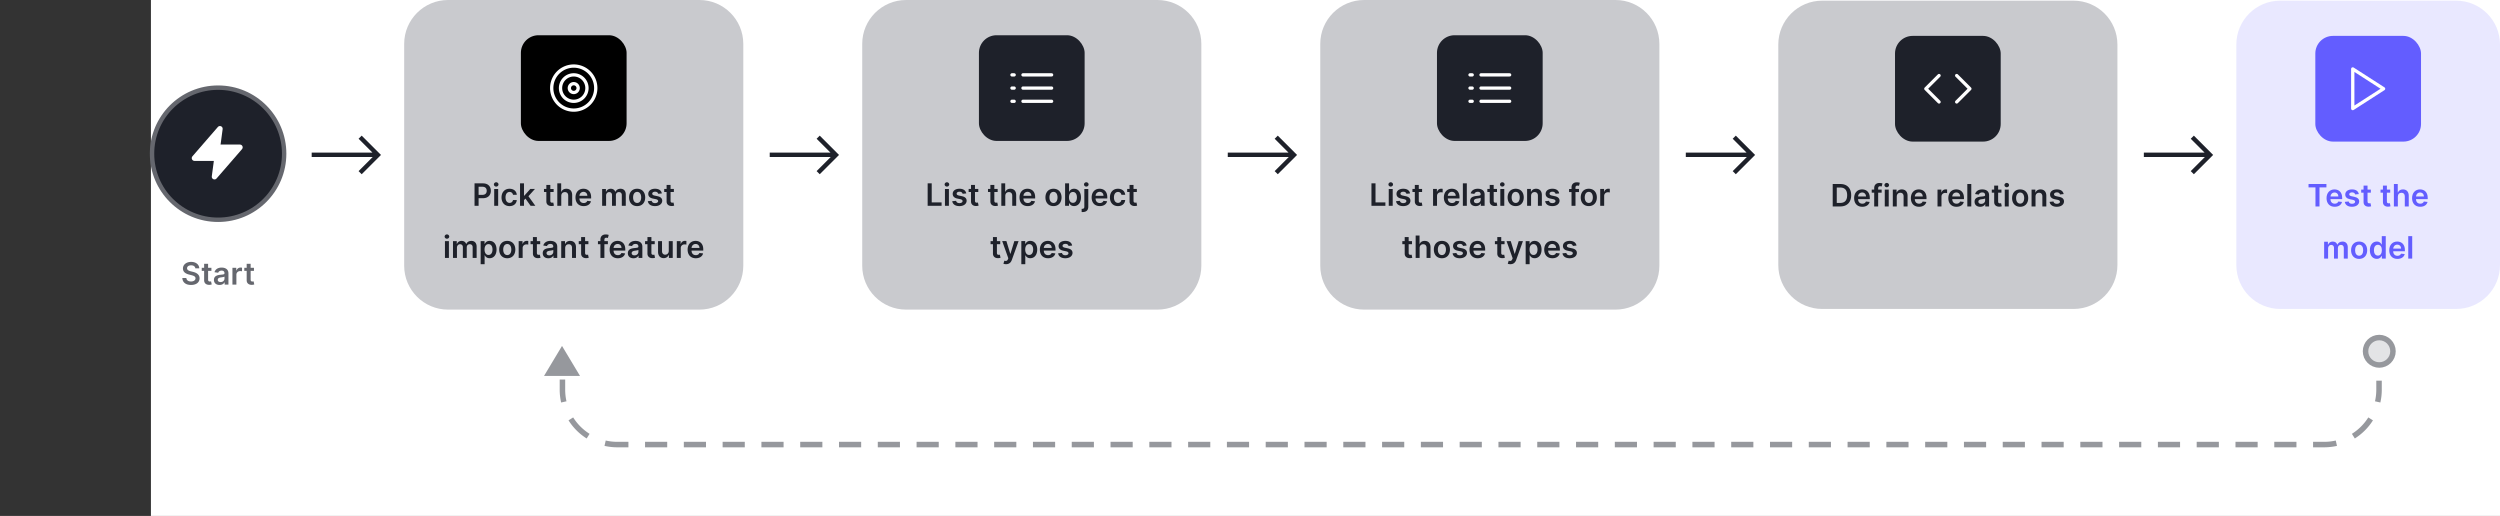 <svg width="911" height="188" viewBox="0 0 911 188" fill="none" xmlns="http://www.w3.org/2000/svg"><rect x="0" y="0" width="911" height="188" fill="#333333" stroke="none"/><path fill="#fff" d="M55 0h856v188H55z"/><path fill="#fff" d="M55.4 31.938h48.148v48.147H55.4z"/><circle cx="79.474" cy="56.011" r="24.073" fill="#1E212A" stroke="#65676E" stroke-width="1.605"/><path fill-rule="evenodd" clip-rule="evenodd" d="M79.582 58.639h-8.697c-.869 0-1.335-1.023-.765-1.68l9.274-10.693c.647-.745 1.865-.195 1.736.782l-1.548 11.59z" fill="#fff"/><path fill-rule="evenodd" clip-rule="evenodd" d="M78.721 52.673h8.698c.87 0 1.336 1.022.766 1.679L78.91 65.047c-.646.745-1.864.195-1.735-.782l1.547-11.592z" fill="#fff"/><path d="M71.188 97.79h1.424c-.028-1.38-1.205-2.358-2.944-2.358-1.716 0-3.004.966-3 2.41 0 1.173.834 1.847 2.178 2.194l.93.24c.881.223 1.464.498 1.468 1.133-.004.698-.666 1.164-1.632 1.164-.925 0-1.643-.414-1.703-1.272h-1.457c.06 1.624 1.27 2.537 3.172 2.537 1.959 0 3.096-.977 3.1-2.417-.004-1.417-1.173-2.063-2.402-2.354l-.766-.192c-.67-.16-1.396-.443-1.388-1.125.004-.614.554-1.065 1.48-1.065.882 0 1.464.411 1.54 1.105zm5.852-.203h-1.21v-1.469h-1.444v1.469h-.87v1.117h.87v3.407c-.007 1.153.83 1.719 1.916 1.687a2.95 2.95 0 0 0 .85-.143l-.244-1.129c-.08.02-.243.055-.423.055-.363 0-.654-.127-.654-.71v-3.167h1.209v-1.117zm2.97 6.251c.962 0 1.537-.451 1.8-.965h.048v.841h1.388v-4.1c0-1.62-1.32-2.107-2.49-2.107-1.288 0-2.277.574-2.596 1.691l1.348.192c.144-.419.55-.778 1.257-.778.67 0 1.037.343 1.037.946v.023c0 .415-.435.435-1.516.551-1.189.128-2.326.483-2.326 1.863 0 1.205.882 1.843 2.05 1.843zm.376-1.061c-.603 0-1.034-.275-1.034-.806 0-.554.483-.786 1.13-.878.378-.051 1.136-.147 1.324-.299v.722c0 .682-.55 1.261-1.42 1.261zm4.312.937h1.445v-3.602c0-.778.586-1.328 1.38-1.328.243 0 .546.043.67.083V97.54a3.471 3.471 0 0 0-.519-.04c-.702 0-1.288.399-1.512 1.109H86.1v-1.021h-1.4v6.127zm7.844-6.127h-1.21v-1.469H89.89v1.469h-.87v1.117h.87v3.407c-.008 1.153.83 1.719 1.915 1.687a2.94 2.94 0 0 0 .85-.143l-.244-1.129c-.08.02-.243.055-.423.055-.363 0-.654-.127-.654-.71v-3.167h1.209v-1.117z" fill="#65676E"/><path d="M113.579 56.413h24.074m-6.42-6.42l6.465 6.465-6.465 6.465" stroke="#1E212A" stroke-width="1.605"/><path d="M147.282 16c0-8.837 7.163-16 16-16h91.577c8.837 0 16 7.163 16 16v80.826c0 8.836-7.163 16-16 16h-91.577c-8.837 0-16-7.164-16-16V16z" fill="#C9CACE"/><rect x="189.812" y="12.839" width="38.518" height="38.518" rx="6.42" fill="#000"/><path fill-rule="evenodd" clip-rule="evenodd" d="M209.071 40.123a8.024 8.024 0 0 0 8.024-8.025 8.025 8.025 0 1 0-8.024 8.024z" stroke="#fff" stroke-width="1.204" stroke-linecap="round" stroke-linejoin="round"/><path fill-rule="evenodd" clip-rule="evenodd" d="M209.071 36.913a4.815 4.815 0 1 0 0-9.63 4.815 4.815 0 0 0 0 9.63z" stroke="#fff" stroke-width="1.204" stroke-linecap="round" stroke-linejoin="round"/><path fill-rule="evenodd" clip-rule="evenodd" d="M209.071 33.703a1.605 1.605 0 1 0 0-3.21 1.605 1.605 0 0 0 0 3.21z" stroke="#fff" stroke-width="1.204" stroke-linecap="round" stroke-linejoin="round"/><path d="M172.921 74.986h1.48v-2.76h1.564c1.887 0 2.9-1.133 2.9-2.705 0-1.56-1.001-2.705-2.88-2.705h-3.064v8.17zm1.48-3.977v-2.956h1.356c1.109 0 1.6.598 1.6 1.468s-.491 1.488-1.592 1.488h-1.364zm5.686 3.977h1.444V68.86h-1.444v6.127zm.726-6.997c.459 0 .834-.351.834-.782 0-.435-.375-.786-.834-.786-.463 0-.838.351-.838.786 0 .43.375.782.838.782zm4.876 7.117c1.54 0 2.521-.914 2.625-2.214h-1.38c-.124.658-.599 1.037-1.233 1.037-.902 0-1.484-.754-1.484-2.007 0-1.236.594-1.978 1.484-1.978.694 0 1.121.447 1.233 1.037h1.38c-.1-1.329-1.137-2.202-2.633-2.202-1.795 0-2.928 1.296-2.928 3.167 0 1.856 1.105 3.16 2.936 3.16zm3.811-.12h1.444v-2.058l.527-.563 1.875 2.621h1.727l-2.513-3.483 2.373-2.644h-1.687l-2.202 2.461h-.1v-4.504H189.5v8.17zm12.242-6.127h-1.208V67.39h-1.444v1.469h-.87v1.117h.87v3.407c-.008 1.153.829 1.719 1.914 1.687.411-.012.695-.092.85-.143l-.243-1.13c-.08.02-.244.056-.423.056-.363 0-.654-.127-.654-.71v-3.167h1.208v-1.117zm2.784 2.537c0-.886.551-1.397 1.325-1.397.758 0 1.204.483 1.204 1.309v3.678h1.445v-3.901c0-1.48-.838-2.306-2.111-2.306-.941 0-1.54.427-1.823 1.12h-.072v-3.083h-1.412v8.17h1.444v-3.59zm8.159 3.71c1.428 0 2.409-.698 2.665-1.763l-1.349-.152c-.195.519-.674.79-1.296.79-.934 0-1.552-.614-1.564-1.664h4.268v-.442c0-2.15-1.292-3.096-2.8-3.096-1.756 0-2.901 1.288-2.901 3.18 0 1.922 1.129 3.147 2.977 3.147zm-1.54-3.762c.044-.782.622-1.44 1.484-1.44.83 0 1.388.606 1.396 1.44h-2.88zm8.273 3.642h1.444V71.26c0-.754.503-1.264 1.125-1.264.61 0 1.029.41 1.029 1.04v3.95h1.417v-3.822c0-.69.41-1.168 1.109-1.168.582 0 1.045.343 1.045 1.1v3.89h1.448v-4.113c0-1.368-.79-2.094-1.915-2.094-.89 0-1.568.439-1.839 1.12h-.064c-.235-.693-.83-1.12-1.656-1.12-.821 0-1.436.423-1.691 1.12h-.072v-1.04h-1.38v6.127zm12.755.12c1.795 0 2.936-1.265 2.936-3.16 0-1.899-1.141-3.167-2.936-3.167s-2.936 1.268-2.936 3.167c0 1.895 1.141 3.16 2.936 3.16zm.008-1.157c-.993 0-1.48-.886-1.48-2.007 0-1.12.487-2.018 1.48-2.018.977 0 1.464.897 1.464 2.018 0 1.121-.487 2.007-1.464 2.007zm8.997-3.47c-.199-1.038-1.029-1.7-2.465-1.7-1.476 0-2.482.726-2.478 1.859-.004.893.547 1.484 1.724 1.727l1.045.22c.563.123.826.35.826.698 0 .419-.455.734-1.141.734-.662 0-1.093-.287-1.217-.838l-1.408.136c.179 1.125 1.125 1.791 2.629 1.791 1.532 0 2.613-.794 2.617-1.955-.004-.873-.567-1.408-1.723-1.66l-1.046-.223c-.622-.14-.869-.355-.865-.71-.004-.415.454-.702 1.057-.702.666 0 1.017.363 1.129.766l1.316-.144zm4.383-1.62h-1.209V67.39h-1.444v1.469h-.87v1.117h.87v3.407c-.008 1.153.83 1.719 1.915 1.687.411-.012.694-.092.849-.143l-.243-1.13c-.08.02-.243.056-.423.056-.363 0-.654-.127-.654-.71v-3.167h1.209v-1.117zm-83.423 25.127h1.444V87.86h-1.444v6.127zm.726-6.997c.459 0 .834-.351.834-.782 0-.435-.375-.786-.834-.786-.463 0-.838.351-.838.786 0 .43.375.782.838.782zm2.203 6.997h1.445V90.26c0-.754.502-1.264 1.125-1.264.61 0 1.029.41 1.029 1.04v3.95h1.416v-3.822c0-.69.411-1.168 1.109-1.168.583 0 1.045.343 1.045 1.1v3.89h1.449v-4.113c0-1.368-.79-2.094-1.915-2.094-.89 0-1.568.439-1.839 1.12h-.064c-.236-.693-.83-1.12-1.656-1.12-.822 0-1.436.423-1.691 1.12h-.072v-1.04h-1.381v6.127zm10.083 2.298h1.444v-3.263h.06c.227.447.702 1.073 1.755 1.073 1.444 0 2.525-1.145 2.525-3.164 0-2.042-1.113-3.151-2.529-3.151-1.081 0-1.532.65-1.751 1.093h-.084v-1.013h-1.42v8.425zm1.416-5.362c0-1.188.511-1.958 1.44-1.958.962 0 1.456.817 1.456 1.958 0 1.15-.502 1.987-1.456 1.987-.921 0-1.44-.798-1.44-1.987zm8.278 3.184c1.795 0 2.936-1.265 2.936-3.16 0-1.899-1.141-3.167-2.936-3.167s-2.936 1.268-2.936 3.167c0 1.895 1.141 3.16 2.936 3.16zm.008-1.157c-.993 0-1.48-.886-1.48-2.007 0-1.12.487-2.018 1.48-2.018.978 0 1.464.897 1.464 2.018 0 1.121-.486 2.007-1.464 2.007zm4.154 1.037h1.444v-3.602c0-.778.587-1.329 1.381-1.329.243 0 .546.044.67.084v-1.328a3.477 3.477 0 0 0-.519-.04c-.702 0-1.288.399-1.512 1.109h-.064v-1.021h-1.4v6.127zm7.843-6.127h-1.208V86.39h-1.445v1.469h-.869v1.117h.869v3.407c-.008 1.153.83 1.719 1.915 1.687.411-.012.695-.092.85-.143l-.243-1.13c-.08.02-.244.056-.423.056-.363 0-.654-.127-.654-.71v-3.167h1.208v-1.117zm2.972 6.251c.961 0 1.536-.45 1.799-.965h.048v.841h1.388v-4.1c0-1.62-1.32-2.107-2.489-2.107-1.289 0-2.278.574-2.598 1.691l1.349.192c.144-.42.55-.778 1.257-.778.67 0 1.037.343 1.037.945v.024c0 .415-.435.435-1.516.55-1.189.128-2.326.483-2.326 1.864 0 1.205.882 1.843 2.051 1.843zm.375-1.061c-.603 0-1.034-.276-1.034-.806 0-.555.483-.786 1.129-.878.379-.052 1.137-.147 1.325-.299v.722c0 .682-.551 1.26-1.42 1.26zm5.756-2.653c0-.886.535-1.397 1.297-1.397.746 0 1.193.491 1.193 1.309v3.678h1.444v-3.901c.004-1.468-.834-2.306-2.098-2.306-.918 0-1.548.439-1.828 1.12h-.071v-1.04h-1.381v6.127h1.444v-3.59zm8.462-2.537h-1.209V86.39h-1.444v1.469h-.87v1.117h.87v3.407c-.008 1.153.83 1.719 1.915 1.687a2.91 2.91 0 0 0 .85-.143l-.244-1.13c-.079.02-.243.056-.423.056-.363 0-.654-.127-.654-.71v-3.167h1.209v-1.117zm7.098 0h-1.272v-.483c0-.479.199-.746.738-.746.227 0 .419.052.538.088l.291-1.118a3.596 3.596 0 0 0-1.097-.167c-1.065 0-1.915.61-1.915 1.847v.579h-.905v1.117h.905v5.01h1.445v-5.01h1.272v-1.117zm3.614 6.247c1.428 0 2.409-.698 2.665-1.763l-1.349-.152c-.195.519-.674.79-1.296.79-.934 0-1.552-.614-1.564-1.664h4.269v-.442c0-2.15-1.293-3.096-2.801-3.096-1.755 0-2.9 1.288-2.9 3.18 0 1.922 1.129 3.147 2.976 3.147zm-1.54-3.762c.044-.782.622-1.44 1.484-1.44.83 0 1.388.606 1.396 1.44h-2.88zm7.25 3.766c.961 0 1.536-.45 1.799-.965h.048v.841h1.388v-4.1c0-1.62-1.32-2.107-2.489-2.107-1.289 0-2.278.574-2.597 1.691l1.348.192c.144-.42.551-.778 1.257-.778.67 0 1.037.343 1.037.945v.024c0 .415-.435.435-1.516.55-1.189.128-2.326.483-2.326 1.864 0 1.205.882 1.843 2.051 1.843zm.375-1.061c-.603 0-1.034-.276-1.034-.806 0-.555.483-.786 1.129-.878.379-.052 1.137-.147 1.325-.299v.722c0 .682-.551 1.26-1.42 1.26zm7.372-5.19h-1.209V86.39h-1.444v1.469h-.87v1.117h.87v3.407c-.008 1.153.83 1.719 1.915 1.687a2.91 2.91 0 0 0 .85-.143l-.243-1.13c-.08.02-.244.056-.423.056-.363 0-.655-.127-.655-.71v-3.167h1.209v-1.117zm5.114 3.55c0 .934-.667 1.396-1.305 1.396-.694 0-1.157-.49-1.157-1.268v-3.678h-1.444v3.901c0 1.472.838 2.306 2.043 2.306.917 0 1.563-.483 1.843-1.169h.064v1.09h1.4v-6.128h-1.444v3.55zm2.929 2.577h1.444v-3.602c0-.778.587-1.329 1.38-1.329.244 0 .547.044.671.084v-1.328a3.477 3.477 0 0 0-.519-.04c-.702 0-1.289.399-1.512 1.109h-.064v-1.021h-1.4v6.127zm6.915.12c1.428 0 2.409-.698 2.665-1.763l-1.349-.152c-.195.519-.674.79-1.296.79-.934 0-1.552-.614-1.564-1.664h4.268v-.442c0-2.15-1.292-3.096-2.8-3.096-1.756 0-2.9 1.288-2.9 3.18 0 1.922 1.129 3.147 2.976 3.147zm-1.54-3.762c.044-.782.622-1.44 1.484-1.44.83 0 1.388.606 1.396 1.44h-2.88z" fill="#1E212A"/><path d="M280.489 56.413h24.073m-6.419-6.42l6.465 6.465-6.465 6.465" stroke="#1E212A" stroke-width="1.605"/><path d="M314.192 16c0-8.837 7.163-16 16-16h91.577c8.837 0 16 7.163 16 16v80.826c0 8.836-7.163 16-16 16h-91.577c-8.837 0-16-7.164-16-16V16z" fill="#C9CACE"/><rect x="356.722" y="12.839" width="38.518" height="38.518" rx="6.42" fill="#1E212A"/><path d="M372.771 27.283h10.432m-10.432 4.815h10.432m-10.432 4.815h10.432m-13.641-9.63h-.803m.803 4.815h-.803m.803 4.815h-.803" stroke="#fff" stroke-width="1.204" stroke-linecap="round" stroke-linejoin="round"/><path d="M338.037 74.986h5.079v-1.24h-3.599v-6.93h-1.48v8.17zm6.299 0h1.445V68.86h-1.445v6.127zm.726-6.997c.459 0 .834-.351.834-.782 0-.435-.375-.786-.834-.786-.462 0-.837.351-.837.786 0 .43.375.782.837.782zm7.047 2.49c-.2-1.038-1.029-1.7-2.466-1.7-1.476 0-2.481.726-2.477 1.859-.004.893.546 1.484 1.723 1.727l1.046.22c.562.123.825.35.825.698 0 .419-.454.734-1.141.734-.662 0-1.093-.287-1.216-.838l-1.409.136c.18 1.125 1.125 1.791 2.629 1.791 1.532 0 2.614-.794 2.618-1.955-.004-.873-.567-1.408-1.724-1.66l-1.045-.223c-.623-.14-.87-.355-.866-.71-.004-.415.455-.702 1.057-.702.667 0 1.018.363 1.129.766l1.317-.144zm4.382-1.62h-1.209V67.39h-1.444v1.469h-.869v1.117h.869v3.407c-.008 1.153.83 1.719 1.915 1.687a2.91 2.91 0 0 0 .85-.143l-.243-1.13c-.08.02-.244.056-.423.056-.363 0-.655-.127-.655-.71v-3.167h1.209v-1.117zm7.055 0h-1.209V67.39h-1.444v1.469h-.87v1.117h.87v3.407c-.008 1.153.829 1.719 1.915 1.687.411-.012.694-.092.849-.143l-.243-1.13c-.08.02-.243.056-.423.056-.363 0-.654-.127-.654-.71v-3.167h1.209v-1.117zm2.783 2.537c0-.886.551-1.397 1.325-1.397.758 0 1.205.483 1.205 1.309v3.678h1.444v-3.901c0-1.48-.838-2.306-2.111-2.306-.941 0-1.54.427-1.823 1.12h-.072v-3.083h-1.412v8.17h1.444v-3.59zm8.159 3.71c1.428 0 2.409-.698 2.665-1.763l-1.349-.152c-.195.519-.674.79-1.296.79-.934 0-1.552-.614-1.564-1.664h4.269v-.442c0-2.15-1.293-3.096-2.801-3.096-1.755 0-2.9 1.288-2.9 3.18 0 1.922 1.129 3.147 2.976 3.147zm-1.54-3.762c.044-.782.622-1.44 1.484-1.44.83 0 1.388.606 1.396 1.44h-2.88zm10.946 3.762c1.795 0 2.936-1.265 2.936-3.16 0-1.899-1.141-3.167-2.936-3.167s-2.936 1.268-2.936 3.167c0 1.895 1.141 3.16 2.936 3.16zm.008-1.157c-.994 0-1.48-.886-1.48-2.007 0-1.12.486-2.018 1.48-2.018.977 0 1.464.897 1.464 2.018 0 1.121-.487 2.007-1.464 2.007zm4.218 1.037h1.42v-.965h.084c.227.447.702 1.073 1.755 1.073 1.444 0 2.525-1.145 2.525-3.164 0-2.042-1.113-3.151-2.529-3.151-1.081 0-1.532.65-1.751 1.093h-.06v-3.056h-1.444v8.17zm1.416-3.064c0-1.188.511-1.958 1.44-1.958.962 0 1.456.817 1.456 1.958 0 1.15-.502 1.987-1.456 1.987-.921 0-1.44-.798-1.44-1.987zm5.596-3.063v6.447c0 .514-.219.79-.774.79-.072 0-.127-.005-.207-.009v1.177c.107.008.191.004.275.008 1.372.024 2.15-.622 2.15-1.947V68.86h-1.444zm.718-.87c.459 0 .834-.351.834-.782 0-.435-.375-.786-.834-.786-.462 0-.837.351-.837.786 0 .43.375.782.837.782zm4.924 7.117c1.429 0 2.41-.698 2.665-1.763l-1.348-.152c-.196.519-.674.79-1.297.79-.933 0-1.552-.614-1.564-1.664h4.269v-.442c0-2.15-1.292-3.096-2.801-3.096-1.755 0-2.9 1.288-2.9 3.18 0 1.922 1.129 3.147 2.976 3.147zm-1.54-3.762c.044-.782.623-1.44 1.484-1.44.83 0 1.389.606 1.397 1.44h-2.881zm8.16 3.762c1.54 0 2.521-.914 2.625-2.214h-1.38c-.124.658-.599 1.037-1.233 1.037-.902 0-1.484-.754-1.484-2.007 0-1.236.594-1.978 1.484-1.978.694 0 1.121.447 1.233 1.037h1.38c-.1-1.329-1.137-2.202-2.633-2.202-1.795 0-2.928 1.296-2.928 3.167 0 1.856 1.105 3.16 2.936 3.16zm6.871-6.247h-1.209V67.39h-1.444v1.469h-.87v1.117h.87v3.407c-.008 1.153.829 1.719 1.915 1.687.411-.012.694-.092.849-.143l-.243-1.13c-.08.02-.243.056-.423.056-.363 0-.654-.127-.654-.71v-3.167h1.209v-1.117zm-49.781 19h-1.209V86.39h-1.444v1.469h-.87v1.117h.87v3.407c-.008 1.153.829 1.719 1.915 1.687.411-.012.694-.092.849-.143l-.243-1.13c-.08.02-.243.056-.423.056-.363 0-.654-.127-.654-.71v-3.167h1.209v-1.117zm2.105 8.413c1.125 0 1.775-.582 2.122-1.544l2.462-6.861-1.544-.008-1.416 4.627h-.064l-1.412-4.627h-1.532l2.222 6.255-.124.331c-.275.678-.69.73-1.32.55l-.335 1.122c.195.084.546.155.941.155zm5.586.012h1.445v-3.263h.059c.228.447.703 1.073 1.756 1.073 1.444 0 2.525-1.145 2.525-3.164 0-2.042-1.113-3.151-2.529-3.151-1.081 0-1.532.65-1.752 1.093h-.083v-1.013h-1.421v8.425zm1.417-5.362c0-1.188.51-1.958 1.44-1.958.961 0 1.456.817 1.456 1.958 0 1.15-.503 1.987-1.456 1.987-.922 0-1.44-.798-1.44-1.987zm8.318 3.184c1.428 0 2.409-.698 2.665-1.763l-1.349-.152c-.195.519-.674.79-1.296.79-.934 0-1.552-.614-1.564-1.664h4.268v-.442c0-2.15-1.292-3.096-2.8-3.096-1.756 0-2.901 1.288-2.901 3.18 0 1.922 1.13 3.147 2.977 3.147zm-1.54-3.762c.044-.782.622-1.44 1.484-1.44.83 0 1.388.606 1.396 1.44h-2.88zm10.329-.866c-.199-1.037-1.029-1.7-2.465-1.7-1.476 0-2.482.727-2.478 1.86-.004.893.547 1.484 1.724 1.727l1.045.22c.563.123.826.35.826.698 0 .419-.455.734-1.141.734-.662 0-1.093-.287-1.217-.838l-1.408.136c.179 1.125 1.125 1.791 2.629 1.791 1.532 0 2.613-.794 2.617-1.955-.004-.873-.566-1.408-1.723-1.66l-1.046-.223c-.622-.14-.869-.355-.865-.71-.004-.415.454-.702 1.057-.702.666 0 1.017.363 1.129.766l1.316-.144z" fill="#1E212A"/><path d="M447.399 56.413h24.073m-6.419-6.42l6.465 6.465-6.465 6.465" stroke="#1E212A" stroke-width="1.605"/><path d="M481.102 16c0-8.837 7.163-16 16-16h91.577c8.837 0 16 7.163 16 16v80.826c0 8.836-7.163 16-16 16h-91.577c-8.837 0-16-7.164-16-16V16z" fill="#C9CACE"/><rect x="523.632" y="12.839" width="38.518" height="38.518" rx="6.42" fill="#1E212A"/><path d="M539.681 27.283h10.432m-10.432 4.815h10.432m-10.432 4.815h10.432m-13.642-9.63h-.802m.802 4.815h-.802m.802 4.815h-.802" stroke="#fff" stroke-width="1.204" stroke-linecap="round" stroke-linejoin="round"/><path d="M499.757 74.986h5.079v-1.24h-3.599v-6.93h-1.48v8.17zm6.3 0h1.444V68.86h-1.444v6.127zm.726-6.997c.459 0 .834-.351.834-.782 0-.435-.375-.786-.834-.786-.463 0-.838.351-.838.786 0 .43.375.782.838.782zm7.046 2.49c-.199-1.038-1.029-1.7-2.465-1.7-1.476 0-2.482.726-2.478 1.859-.004.893.547 1.484 1.724 1.727l1.045.22c.562.123.826.35.826.698 0 .419-.455.734-1.141.734-.662 0-1.093-.287-1.217-.838l-1.408.136c.179 1.125 1.125 1.791 2.629 1.791 1.532 0 2.613-.794 2.617-1.955-.004-.873-.567-1.408-1.724-1.66l-1.045-.223c-.622-.14-.87-.355-.866-.71-.004-.415.455-.702 1.058-.702.666 0 1.017.363 1.129.766l1.316-.144zm4.383-1.62h-1.209V67.39h-1.444v1.469h-.87v1.117h.87v3.407c-.008 1.153.829 1.719 1.915 1.687.411-.012.694-.092.849-.143l-.243-1.13c-.08.02-.243.056-.423.056-.363 0-.654-.127-.654-.71v-3.167h1.209v-1.117zm3.994 6.127h1.444v-3.602c0-.778.587-1.329 1.381-1.329.243 0 .546.044.67.084v-1.328a3.477 3.477 0 0 0-.519-.04c-.702 0-1.288.399-1.512 1.109h-.064v-1.021h-1.4v6.127zm6.915.12c1.428 0 2.409-.698 2.665-1.763l-1.349-.152c-.195.519-.674.79-1.296.79-.934 0-1.552-.614-1.564-1.664h4.269v-.442c0-2.15-1.293-3.096-2.801-3.096-1.755 0-2.9 1.288-2.9 3.18 0 1.922 1.129 3.147 2.976 3.147zm-1.54-3.762c.044-.782.622-1.44 1.484-1.44.83 0 1.388.606 1.396 1.44h-2.88zm6.931-4.528h-1.445v8.17h1.445v-8.17zm3.248 8.294c.961 0 1.536-.45 1.799-.965h.048v.841h1.388v-4.1c0-1.62-1.32-2.107-2.489-2.107-1.289 0-2.278.574-2.597 1.691l1.348.192c.144-.42.551-.778 1.257-.778.67 0 1.037.343 1.037.945v.024c0 .415-.435.435-1.516.55-1.189.128-2.326.483-2.326 1.864 0 1.205.882 1.843 2.051 1.843zm.375-1.061c-.602 0-1.033-.276-1.033-.806 0-.555.482-.786 1.129-.878.379-.052 1.137-.147 1.324-.299v.722c0 .682-.55 1.26-1.42 1.26zm7.373-5.19h-1.209V67.39h-1.444v1.469h-.87v1.117h.87v3.407c-.008 1.153.829 1.719 1.914 1.687.411-.012.695-.092.85-.143l-.243-1.13c-.08.02-.243.056-.423.056-.363 0-.654-.127-.654-.71v-3.167h1.209v-1.117zm1.207 6.127h1.445V68.86h-1.445v6.127zm.726-6.997c.459 0 .834-.351.834-.782 0-.435-.375-.786-.834-.786-.462 0-.837.351-.837.786 0 .43.375.782.837.782zm4.877 7.117c1.795 0 2.936-1.265 2.936-3.16 0-1.899-1.141-3.167-2.936-3.167-1.796 0-2.937 1.268-2.937 3.167 0 1.895 1.141 3.16 2.937 3.16zm.008-1.157c-.994 0-1.481-.886-1.481-2.007 0-1.12.487-2.018 1.481-2.018.977 0 1.464.897 1.464 2.018 0 1.121-.487 2.007-1.464 2.007zm5.598-2.553c0-.886.534-1.397 1.296-1.397.746 0 1.193.491 1.193 1.309v3.678h1.444v-3.901c.004-1.468-.833-2.306-2.098-2.306-.918 0-1.548.439-1.827 1.12h-.072v-1.04h-1.38v6.127h1.444v-3.59zm10.245-.918c-.2-1.037-1.03-1.7-2.466-1.7-1.476 0-2.481.727-2.477 1.86-.004.893.546 1.484 1.723 1.727l1.045.22c.563.123.826.35.826.698 0 .419-.455.734-1.141.734-.662 0-1.093-.287-1.217-.838l-1.408.136c.18 1.125 1.125 1.791 2.629 1.791 1.532 0 2.613-.794 2.617-1.955-.004-.873-.566-1.408-1.723-1.66l-1.045-.223c-.623-.14-.87-.355-.866-.71-.004-.415.455-.702 1.057-.702.666 0 1.017.363 1.129.766l1.317-.144zm7.213-1.62h-1.273v-.482c0-.479.199-.746.738-.746.227 0 .419.052.539.088l.291-1.118a3.608 3.608 0 0 0-1.097-.167c-1.065 0-1.915.61-1.915 1.847v.579h-.906v1.117h.906v5.01h1.444v-5.01h1.273v-1.117zm3.573 6.248c1.795 0 2.936-1.265 2.936-3.16 0-1.899-1.141-3.167-2.936-3.167s-2.936 1.268-2.936 3.167c0 1.895 1.141 3.16 2.936 3.16zm.008-1.157c-.993 0-1.48-.886-1.48-2.007 0-1.12.487-2.018 1.48-2.018.978 0 1.464.897 1.464 2.018 0 1.121-.486 2.007-1.464 2.007zm4.154 1.037h1.444v-3.602c0-.778.587-1.329 1.381-1.329.243 0 .546.044.67.084v-1.328a3.477 3.477 0 0 0-.519-.04c-.702 0-1.288.399-1.512 1.109h-.064v-1.021h-1.4v6.127zM514.525 87.86h-1.208v-1.47h-1.445v1.469h-.869v1.117h.869v3.407c-.008 1.153.83 1.719 1.915 1.687.411-.012.695-.092.85-.143l-.243-1.13c-.08.02-.244.056-.423.056-.363 0-.654-.127-.654-.71v-3.167h1.208v-1.117zm2.784 2.537c0-.886.551-1.397 1.325-1.397.758 0 1.204.483 1.204 1.309v3.678h1.445v-3.901c0-1.48-.838-2.306-2.111-2.306-.941 0-1.54.427-1.823 1.12h-.072v-3.083h-1.412v8.17h1.444v-3.59zm8.119 3.71c1.795 0 2.936-1.265 2.936-3.16 0-1.899-1.141-3.167-2.936-3.167-1.796 0-2.937 1.268-2.937 3.167 0 1.895 1.141 3.16 2.937 3.16zm.008-1.157c-.994 0-1.481-.886-1.481-2.007 0-1.12.487-2.018 1.481-2.018.977 0 1.464.897 1.464 2.018 0 1.121-.487 2.007-1.464 2.007zm8.997-3.47c-.2-1.038-1.029-1.7-2.466-1.7-1.476 0-2.481.726-2.477 1.859-.004.893.546 1.484 1.723 1.727l1.046.22c.562.123.825.35.825.698 0 .419-.454.734-1.141.734-.662 0-1.093-.287-1.216-.838l-1.409.136c.18 1.125 1.125 1.791 2.629 1.791 1.532 0 2.613-.794 2.617-1.955-.004-.873-.566-1.408-1.723-1.66l-1.045-.223c-.623-.14-.87-.355-.866-.71-.004-.415.455-.702 1.057-.702.667 0 1.018.363 1.129.766l1.317-.144zm4.035 4.627c1.428 0 2.41-.698 2.665-1.763l-1.348-.152c-.196.519-.675.79-1.297.79-.933 0-1.552-.614-1.564-1.664h4.269v-.442c0-2.15-1.293-3.096-2.801-3.096-1.755 0-2.9 1.288-2.9 3.18 0 1.922 1.129 3.147 2.976 3.147zm-1.54-3.762c.044-.782.623-1.44 1.484-1.44.83 0 1.389.606 1.397 1.44h-2.881zm11.333-2.485h-1.209v-1.47h-1.444v1.469h-.869v1.117h.869v3.407c-.008 1.153.83 1.719 1.915 1.687a2.91 2.91 0 0 0 .85-.143l-.243-1.13c-.08.02-.244.056-.423.056-.363 0-.655-.127-.655-.71v-3.167h1.209v-1.117zm2.106 8.413c1.125 0 1.775-.582 2.122-1.544l2.462-6.861-1.544-.008-1.417 4.627h-.063l-1.413-4.627h-1.532l2.222 6.255-.123.331c-.275.678-.69.73-1.321.55l-.335 1.122c.196.084.547.155.942.155zm5.586.012h1.444v-3.263h.06c.227.447.702 1.073 1.755 1.073 1.445 0 2.526-1.145 2.526-3.164 0-2.042-1.113-3.151-2.53-3.151-1.081 0-1.532.65-1.751 1.093h-.084V87.86h-1.42v8.425zm1.416-5.362c0-1.188.511-1.958 1.44-1.958.962 0 1.457.817 1.457 1.958 0 1.15-.503 1.987-1.457 1.987-.921 0-1.44-.798-1.44-1.987zm8.318 3.184c1.428 0 2.41-.698 2.665-1.763l-1.348-.152c-.196.519-.674.79-1.297.79-.933 0-1.552-.614-1.564-1.664h4.269v-.442c0-2.15-1.293-3.096-2.801-3.096-1.755 0-2.9 1.288-2.9 3.18 0 1.922 1.129 3.147 2.976 3.147zm-1.54-3.762c.044-.782.623-1.44 1.484-1.44.83 0 1.389.606 1.397 1.44h-2.881zm10.33-.866c-.199-1.037-1.029-1.7-2.465-1.7-1.477 0-2.482.727-2.478 1.86-.004.893.547 1.484 1.724 1.727l1.045.22c.562.123.826.35.826.698 0 .419-.455.734-1.141.734-.663 0-1.094-.287-1.217-.838l-1.408.136c.179 1.125 1.125 1.791 2.629 1.791 1.532 0 2.613-.794 2.617-1.955-.004-.873-.567-1.408-1.724-1.66l-1.045-.223c-.622-.14-.87-.355-.866-.71-.004-.415.455-.702 1.057-.702.667 0 1.018.363 1.129.766l1.317-.144z" fill="#1E212A"/><path d="M614.309 56.413h24.073m-6.42-6.42l6.465 6.465-6.465 6.465" stroke="#1E212A" stroke-width="1.605"/><path d="M648.012 16.241c0-8.836 7.163-16 16-16h91.577c8.837 0 16 7.164 16 16v80.343c0 8.837-7.163 16-16 16h-91.577c-8.837 0-16-7.163-16-16V16.241z" fill="#C9CACE"/><rect x="690.542" y="13.08" width="38.518" height="38.518" rx="6.42" fill="#1E212A"/><path d="M713.011 37.154l4.814-4.815-4.814-4.814m-6.42 0l-4.815 4.814 4.815 4.815" stroke="#fff" stroke-width="1.204" stroke-linecap="round" stroke-linejoin="round"/><path d="M670.605 75.228c2.489 0 3.965-1.54 3.965-4.094 0-2.545-1.476-4.077-3.909-4.077h-2.825v8.17h2.769zm-1.289-1.281v-5.61h1.261c1.659 0 2.525.926 2.525 2.797 0 1.88-.866 2.813-2.569 2.813h-1.217zm9.309 1.4c1.429 0 2.41-.698 2.665-1.763l-1.348-.152c-.195.519-.674.79-1.297.79-.933 0-1.551-.614-1.563-1.663h4.268v-.443c0-2.15-1.292-3.096-2.8-3.096-1.756 0-2.901 1.288-2.901 3.18 0 1.922 1.129 3.147 2.976 3.147zm-1.539-3.762c.043-.782.622-1.44 1.484-1.44.829 0 1.388.606 1.396 1.44h-2.88zm8.59-2.485h-1.273v-.483c0-.479.2-.746.738-.746.228 0 .419.052.539.088l.291-1.117a3.596 3.596 0 0 0-1.097-.168c-1.065 0-1.915.61-1.915 1.847v.579h-.906v1.117h.906v5.01h1.444v-5.01h1.273V69.1zm1.131 6.128h1.444V69.1h-1.444v6.128zm.726-6.998c.459 0 .834-.351.834-.782 0-.435-.375-.786-.834-.786-.463 0-.838.351-.838.786 0 .431.375.782.838.782zm3.647 3.407c0-.886.535-1.396 1.297-1.396.746 0 1.193.49 1.193 1.308v3.678h1.444v-3.901c.004-1.468-.834-2.306-2.099-2.306-.917 0-1.547.439-1.827 1.121h-.072V69.1h-1.38v6.128h1.444v-3.591zm8.115 3.71c1.428 0 2.41-.698 2.665-1.763l-1.349-.152c-.195.519-.674.79-1.296.79-.934 0-1.552-.614-1.564-1.663h4.269v-.443c0-2.15-1.293-3.096-2.801-3.096-1.755 0-2.9 1.288-2.9 3.18 0 1.922 1.129 3.147 2.976 3.147zm-1.54-3.762c.044-.782.622-1.44 1.484-1.44.83 0 1.388.606 1.396 1.44h-2.88zm8.273 3.643h1.444v-3.603c0-.778.587-1.328 1.381-1.328.243 0 .546.043.67.083v-1.328a3.464 3.464 0 0 0-.519-.04c-.702 0-1.288.399-1.512 1.109h-.064V69.1h-1.4v6.128zm6.915.12c1.428 0 2.409-.699 2.665-1.764l-1.349-.152c-.195.519-.674.79-1.296.79-.934 0-1.552-.614-1.564-1.663h4.269v-.443c0-2.15-1.293-3.096-2.801-3.096-1.755 0-2.9 1.288-2.9 3.18 0 1.922 1.129 3.147 2.976 3.147zm-1.54-3.763c.044-.782.622-1.44 1.484-1.44.83 0 1.388.606 1.396 1.44h-2.88zm6.931-4.528h-1.445v8.17h1.445v-8.17zm3.248 8.294c.961 0 1.536-.45 1.799-.965h.048v.842h1.388v-4.102c0-1.62-1.32-2.106-2.489-2.106-1.289 0-2.278.574-2.597 1.692l1.348.191c.144-.419.551-.778 1.257-.778.67 0 1.037.343 1.037.945v.025c0 .414-.435.434-1.516.55-1.189.128-2.326.483-2.326 1.863 0 1.205.882 1.843 2.051 1.843zm.375-1.061c-.602 0-1.033-.275-1.033-.806 0-.554.482-.786 1.129-.877.379-.052 1.137-.148 1.324-.3v.722c0 .683-.55 1.261-1.42 1.261zm7.373-5.19h-1.209v-1.468h-1.444V69.1h-.87v1.117h.87v3.407c-.008 1.153.829 1.72 1.914 1.687a2.9 2.9 0 0 0 .85-.143l-.243-1.13c-.08.02-.243.056-.423.056-.363 0-.654-.127-.654-.71v-3.167h1.209V69.1zm1.207 6.128h1.445V69.1h-1.445v6.128zm.726-6.998c.459 0 .834-.351.834-.782 0-.435-.375-.786-.834-.786-.462 0-.837.351-.837.786 0 .431.375.782.837.782zm4.877 7.117c1.795 0 2.936-1.264 2.936-3.16 0-1.898-1.141-3.167-2.936-3.167-1.796 0-2.937 1.269-2.937 3.168 0 1.895 1.141 3.16 2.937 3.16zm.008-1.157c-.994 0-1.481-.885-1.481-2.006 0-1.121.487-2.02 1.481-2.02.977 0 1.464.898 1.464 2.02 0 1.12-.487 2.006-1.464 2.006zm5.598-2.553c0-.886.534-1.396 1.296-1.396.746 0 1.193.49 1.193 1.308v3.678h1.444v-3.901c.004-1.468-.833-2.306-2.098-2.306-.918 0-1.548.439-1.827 1.121h-.072V69.1h-1.38v6.128h1.444v-3.591zm10.245-.918c-.2-1.037-1.03-1.7-2.466-1.7-1.476 0-2.481.727-2.477 1.86-.004.894.546 1.484 1.723 1.727l1.045.22c.563.124.826.351.826.698 0 .419-.455.734-1.141.734-.662 0-1.093-.287-1.217-.838l-1.408.136c.18 1.125 1.125 1.791 2.629 1.791 1.532 0 2.613-.794 2.617-1.955-.004-.873-.566-1.408-1.723-1.66l-1.045-.223c-.623-.14-.87-.355-.866-.71-.004-.415.455-.702 1.057-.702.666 0 1.017.363 1.129.766l1.317-.144z" fill="#1E212A"/><path d="M781.219 56.413h24.073m-6.419-6.42l6.464 6.465-6.464 6.465" stroke="#1E212A" stroke-width="1.605"/><path d="M814.921 16.241c0-8.836 7.164-16 16-16H895c8.836 0 16 7.164 16 16v80.343c0 8.837-7.164 16-16 16h-64.079c-8.836 0-16-7.163-16-16V16.241z" fill="#E9E8FF"/><rect x="843.702" y="13.08" width="38.518" height="38.518" rx="6.42" fill="#635DFF"/><path fill-rule="evenodd" clip-rule="evenodd" d="M857.344 25.117l11.234 7.222-11.234 7.222V25.117z" stroke="#fff" stroke-width="1.204" stroke-linecap="round" stroke-linejoin="round"/><path d="M841.23 68.298h2.525v6.93h1.468v-6.93h2.525v-1.24h-6.518v1.24zm9.535 7.05c1.429 0 2.41-.699 2.665-1.764l-1.348-.152c-.196.519-.674.79-1.297.79-.933 0-1.551-.614-1.563-1.663h4.268v-.443c0-2.15-1.292-3.096-2.8-3.096-1.756 0-2.901 1.288-2.901 3.18 0 1.922 1.129 3.147 2.976 3.147zm-1.539-3.763c.043-.782.622-1.44 1.484-1.44.829 0 1.388.606 1.396 1.44h-2.88zm10.329-.866c-.199-1.037-1.029-1.7-2.465-1.7-1.476 0-2.482.727-2.478 1.86-.004.894.547 1.484 1.724 1.727l1.045.22c.562.124.826.351.826.698 0 .419-.455.734-1.141.734-.662 0-1.093-.287-1.217-.838l-1.408.136c.179 1.125 1.125 1.791 2.629 1.791 1.532 0 2.613-.794 2.617-1.955-.004-.873-.567-1.408-1.724-1.66l-1.045-.223c-.622-.14-.87-.355-.866-.71-.004-.415.455-.702 1.058-.702.666 0 1.017.363 1.129.766l1.316-.144zm4.383-1.62h-1.209v-1.467h-1.444V69.1h-.87v1.117h.87v3.407c-.008 1.153.829 1.72 1.915 1.687.411-.012.694-.091.849-.143l-.243-1.13c-.08.02-.243.056-.423.056-.363 0-.654-.127-.654-.71v-3.167h1.209V69.1zm7.054 0h-1.209v-1.467h-1.444V69.1h-.87v1.117h.87v3.407c-.008 1.153.83 1.72 1.915 1.687.411-.012.694-.091.85-.143l-.244-1.13c-.079.02-.243.056-.423.056-.363 0-.654-.127-.654-.71v-3.167h1.209V69.1zm2.784 2.538c0-.886.55-1.396 1.324-1.396.758 0 1.205.482 1.205 1.308v3.678h1.444v-3.901c0-1.48-.838-2.306-2.11-2.306-.942 0-1.54.427-1.823 1.121h-.072v-3.084h-1.413v8.17h1.445v-3.59zm8.158 3.71c1.428 0 2.41-.698 2.665-1.763l-1.348-.152c-.196.519-.675.79-1.297.79-.933 0-1.552-.614-1.564-1.663h4.269v-.443c0-2.15-1.293-3.096-2.801-3.096-1.755 0-2.9 1.288-2.9 3.18 0 1.922 1.129 3.147 2.976 3.147zm-1.54-3.762c.044-.782.623-1.44 1.484-1.44.83 0 1.389.606 1.397 1.44h-2.881zm-33.482 22.643h1.444V90.5c0-.754.502-1.264 1.125-1.264.61 0 1.029.41 1.029 1.041v3.95h1.416v-3.822c0-.69.411-1.17 1.109-1.17.583 0 1.046.344 1.046 1.102v3.89h1.448v-4.114c0-1.368-.79-2.094-1.915-2.094-.89 0-1.568.439-1.839 1.121h-.064c-.235-.694-.83-1.121-1.656-1.121-.821 0-1.436.423-1.691 1.121h-.072V88.1h-1.38v6.128zm12.755.12c1.795 0 2.936-1.265 2.936-3.16 0-1.9-1.141-3.168-2.936-3.168s-2.936 1.269-2.936 3.168c0 1.895 1.141 3.16 2.936 3.16zm.008-1.158c-.993 0-1.48-.885-1.48-2.006 0-1.121.487-2.02 1.48-2.02.977 0 1.464.898 1.464 2.02 0 1.12-.487 2.006-1.464 2.006zm6.428 1.145c1.053 0 1.528-.626 1.755-1.073h.088v.966h1.42v-8.17h-1.448v3.055h-.06c-.219-.443-.67-1.093-1.751-1.093-1.416 0-2.529 1.109-2.529 3.152 0 2.018 1.081 3.163 2.525 3.163zm.403-1.185c-.954 0-1.456-.837-1.456-1.986 0-1.141.494-1.96 1.456-1.96.929 0 1.44.77 1.44 1.96 0 1.189-.519 1.986-1.44 1.986zm7.112 1.197c1.428 0 2.41-.698 2.665-1.763l-1.348-.152c-.196.519-.675.79-1.297.79-.934 0-1.552-.614-1.564-1.663h4.269v-.443c0-2.15-1.293-3.096-2.801-3.096-1.755 0-2.9 1.288-2.9 3.18 0 1.922 1.129 3.147 2.976 3.147zm-1.54-3.762c.044-.782.623-1.44 1.484-1.44.83 0 1.389.606 1.397 1.44h-2.881zm6.931-4.528h-1.444v8.17h1.444v-8.17z" fill="#635DFF"/><path d="M866.921 130.467h1-1zM204.954 142h1-1zm641.967 20v-1 1zm21-33.5v.562h-2v-.562h2zm0 1.405v.562h-2v-.562h2zm0 .562v3.295h-2v-3.295h2zm0 8.238V142h-2v-3.295h2zm0 3.295c0 1.605-.18 3.17-.522 4.674l-1.951-.443c.309-1.36.473-2.776.473-4.231h2zm-3.217 11.175a21.107 21.107 0 0 1-6.608 6.608l-1.066-1.692a19.092 19.092 0 0 0 5.981-5.982l1.693 1.066zm-13.109 9.303a21.063 21.063 0 0 1-4.674.522v-2c1.455 0 2.871-.163 4.231-.473l.443 1.951zm-4.674.522h-4.039v-2h4.039v2zm-10.097 0h-8.078v-2h8.078v2zm-14.136 0h-8.077v-2h8.077v2zm-14.135 0h-8.078v-2h8.078v2zm-14.136 0h-8.077v-2h8.077v2zm-14.135 0h-8.078v-2h8.078v2zm-14.136 0h-8.078v-2h8.078v2zm-14.136 0h-8.077v-2h8.077v2zm-14.135 0h-8.078v-2h8.078v2zm-14.136 0h-8.077v-2h8.077v2zm-14.135 0h-8.078v-2h8.078v2zm-14.136 0h-8.078v-2h8.078v2zm-14.136 0h-8.077v-2h8.077v2zm-14.135 0h-8.078v-2h8.078v2zm-14.136 0h-8.077v-2h8.077v2zm-14.136 0h-8.077v-2h8.078l-.001 2zm-14.135 0h-8.078v-2h8.078v2zm-14.136 0h-8.077v-2h8.077v2zm-14.135 0h-8.078v-2h8.078v2zm-14.136 0h-8.077v-2h8.077v2zm-14.135 0h-8.078v-2h8.078v2zm-14.136 0h-8.078v-2h8.078v2zm-14.136 0h-8.077v-2h8.077v2zm-14.135 0h-8.078v-2h8.078v2zm-14.136 0h-8.077v-2h8.077v2zm-14.135 0h-8.078v-2h8.078v2zm-14.136 0h-8.078v-2h8.078v2zm-14.136 0h-8.077v-2h8.077v2zm-14.135 0h-8.078v-2h8.078v2zm-14.136 0h-8.077v-2h8.077v2zm-14.135 0h-8.078v-2h8.078v2zm-14.136 0h-8.077v-2h8.077v2zm-14.136 0h-8.077v-2h8.077v2zm-14.135 0h-8.078v-2h8.078v2zm-14.136 0h-8.077v-2h8.077v2zm-14.135 0h-8.078v-2h8.078v2zm-14.136 0h-8.077v-2h8.077v2zm-14.136 0h-8.077v-2h8.077v2zm-14.135 0h-8.078v-2h8.078v2zm-14.136 0h-8.077v-2h8.077v2zm-14.135 0h-8.078v-2h8.078v2zm-14.136 0h-8.078v-2h8.078v2zm-14.136 0h-8.077v-2h8.077v2zm-14.135 0h-8.078v-2h8.078v2zm-14.136 0h-4.039v-2h4.039v2zm-4.039 0c-1.605 0-3.17-.18-4.674-.522l.443-1.951c1.36.31 2.776.473 4.231.473v2zm-11.175-3.217a21.107 21.107 0 0 1-6.608-6.608l1.693-1.066a19.092 19.092 0 0 0 5.981 5.982l-1.066 1.692zm-9.303-13.109a21.116 21.116 0 0 1-.522-4.674h2c0 1.455.164 2.871.473 4.231l-1.951.443zm-.522-4.674v-3.696h2V142h-2zm0-9.241v-3.697h2v3.697h-2zm2-3.697v.401h-2v-.401h2zm0 1.003v.402h-2v-.402h2z" fill="#96989D"/><circle r="5" transform="matrix(0 1 1 0 867 128)" fill="#E3E4E6" stroke="#96989D" stroke-width="2"/><path d="M204.8 128l-4.8 8h9.6l-4.8-8z" fill="#96989D" stroke="#96989D" stroke-width="2"/></svg>